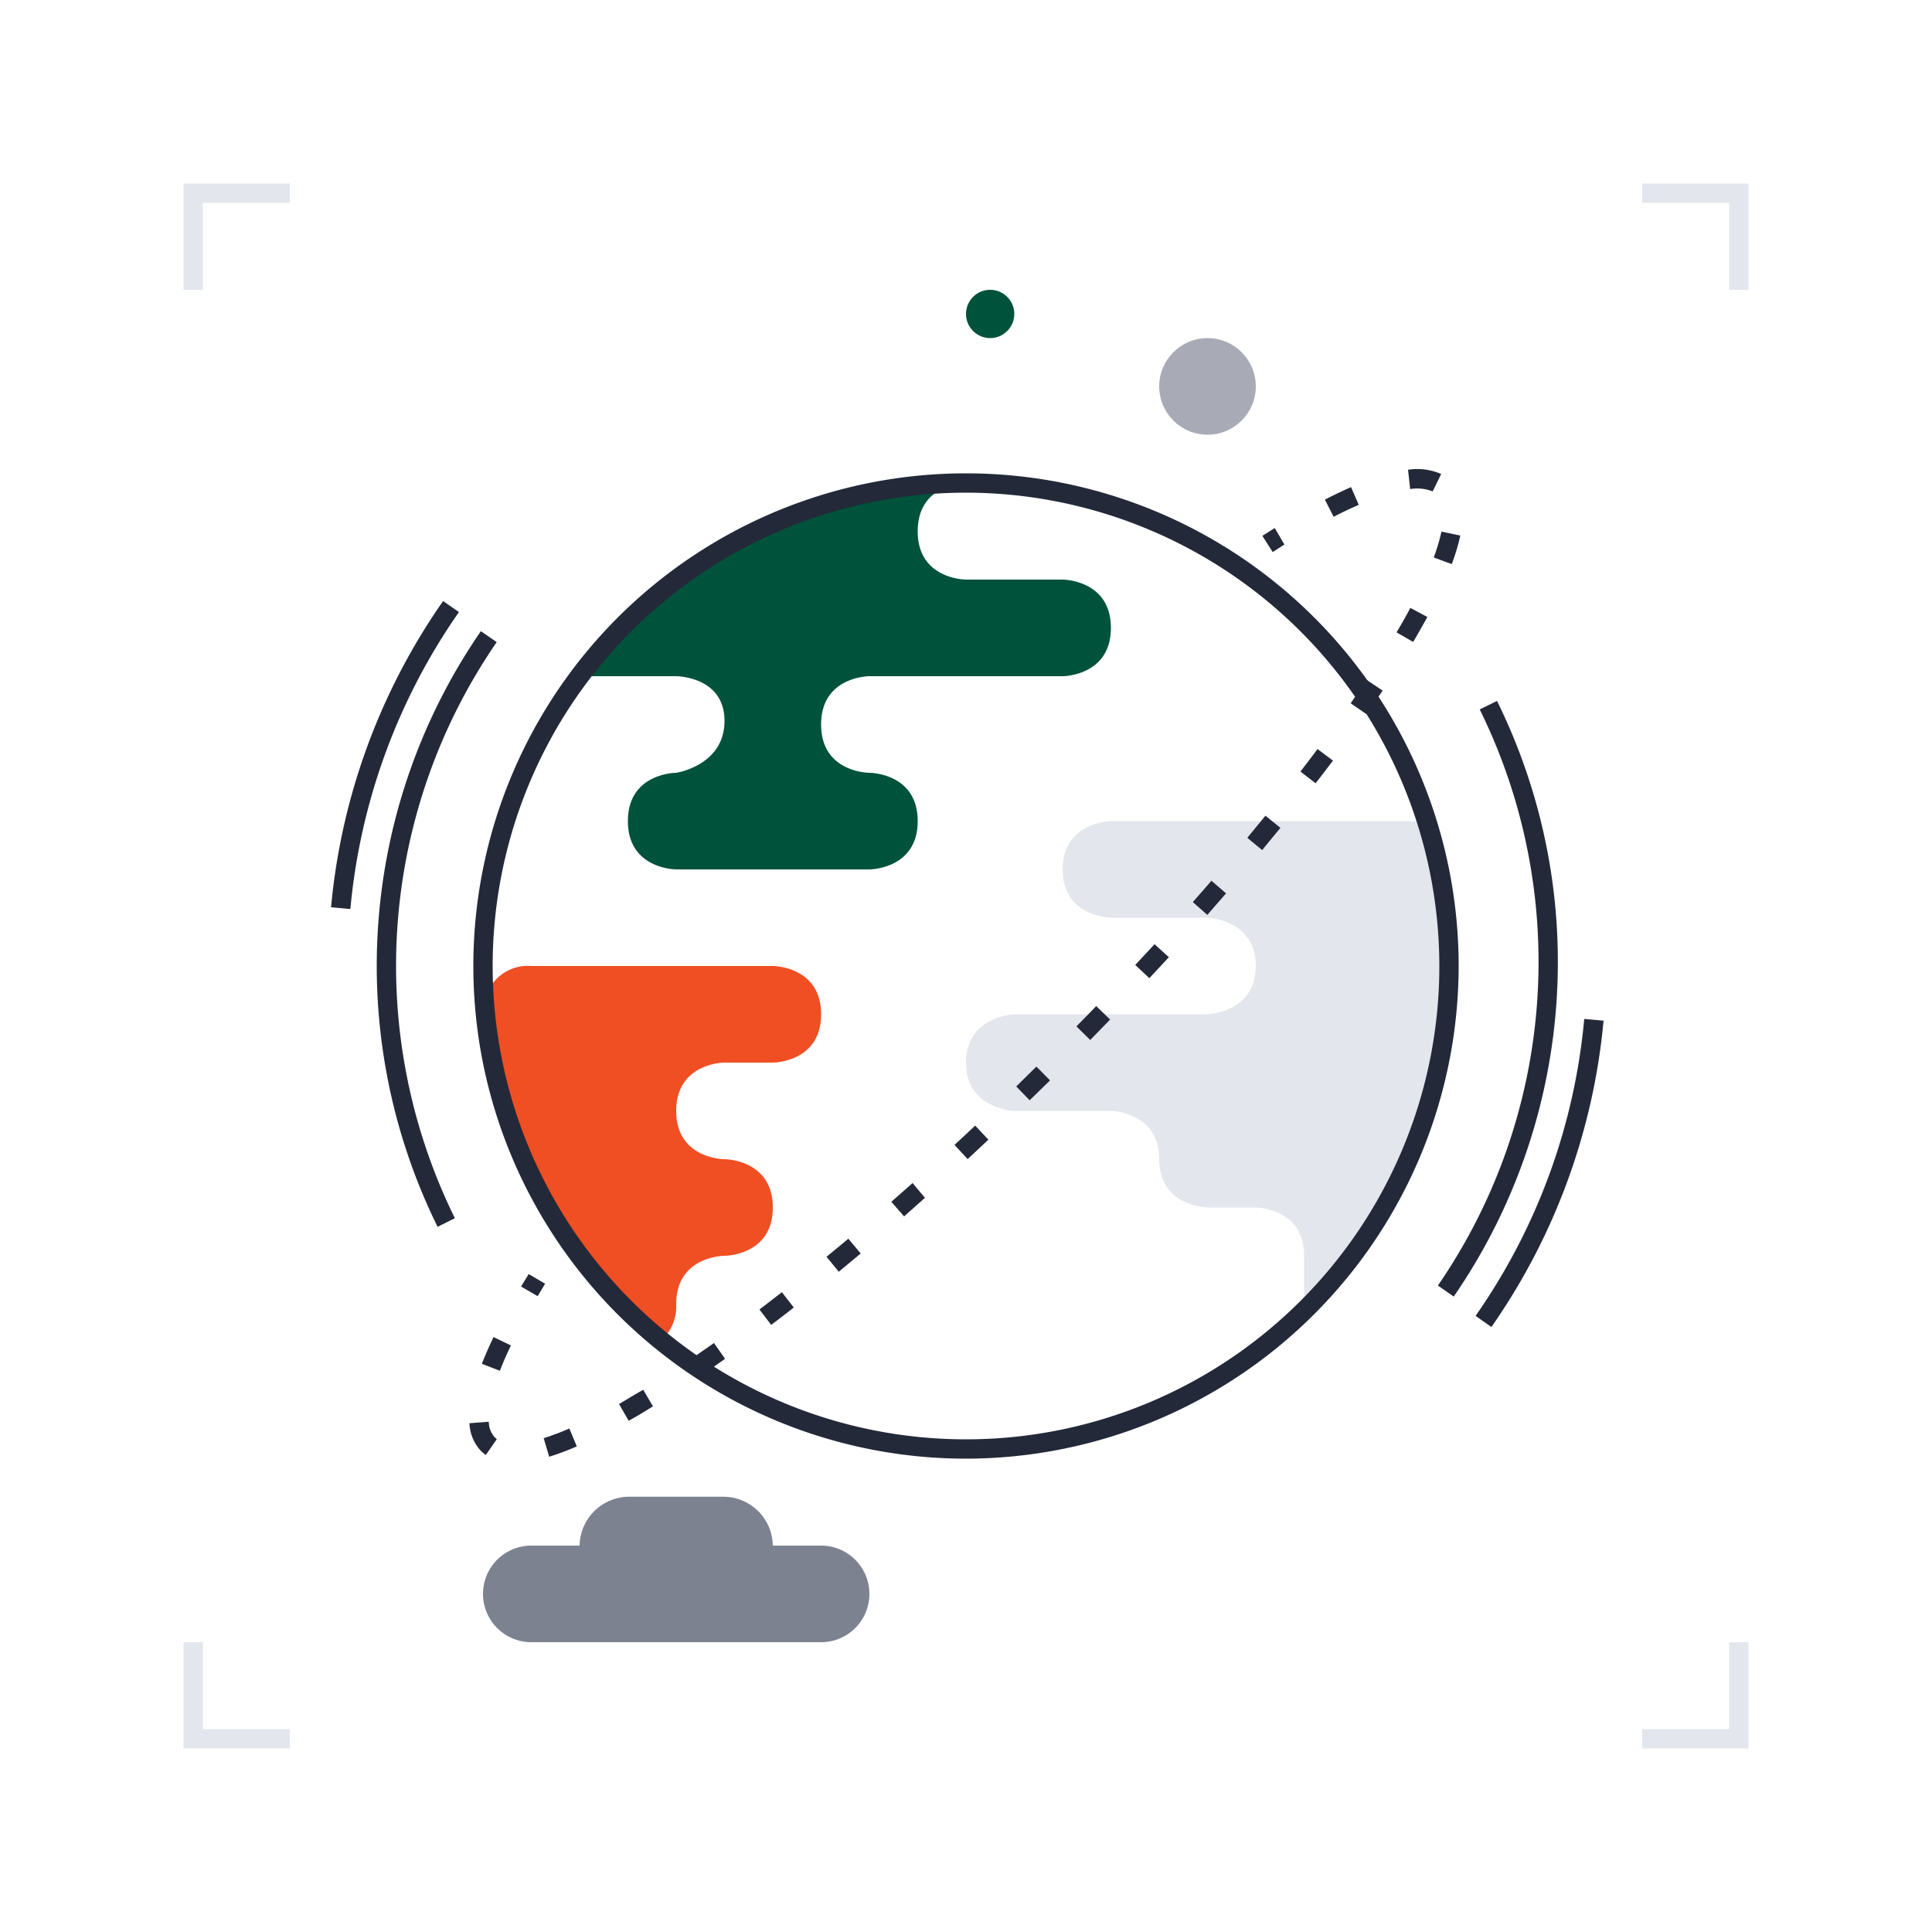 <svg id="Layer_1" data-name="Layer 1" xmlns="http://www.w3.org/2000/svg" viewBox="0 0 200 200"><defs><style>.cls-1{fill:#e3e6ec}.cls-2{fill:#f04e23}.cls-3{fill:#00523b}.cls-4{fill:#232939}.cls-5{fill:#7d8291}.cls-6{fill:#a8abb5}</style></defs><title>onas_3</title><path class="cls-1" d="M21 30h-2V19h11v2h-9v9zm9 151H19v-11h2v9h9v2zm151 0h-11v-2h9v-9h2v11zm0-151h-2v-9h-9v-2h11v11z"/><path class="cls-2" d="M70 135c0-5 5-5 5-5s5 0 5-5-5-5-5-5-5 0-5-5 5-5 5-5h5s5 0 5-5-5-5-5-5H55a4.54 4.54 0 0 0-4.84 3.76 30.27 30.27 0 0 0 1 6.57c.39 1.3.5 2.69.81 4a17.4 17.4 0 0 0 1.58 3.7c.34.73.59 1.5 1 2.22s.45 1.43.79 2.2A37.29 37.29 0 0 0 59 128.6a49.22 49.22 0 0 0 4.36 5.4c.41.45 4.79 5 5.07 4.76A4.66 4.66 0 0 0 70 135z"/><path class="cls-1" d="M147.71 85H115s-5 .08-5 5 5 5 5 5h10s5 .17 5 5-5 5-5 5h-20s-5 .17-5 5 5 5 5 5h10s5 .08 5 5 5 5 5 5h5s5 0 5 5v5.71s21.59-18.96 12.71-50.71z"/><path class="cls-3" d="M100 50s-5 0-5 5 5 5 5 5h10s5 0 5 5-5 5-5 5H90s-5 0-5 5 5 5 5 5 5 0 5 5-5 5-5 5H70s-5 0-5-5 5-5 5-5 5-.75 5-5.37S70 70 70 70H60a50.11 50.11 0 0 1 40-20z"/><path class="cls-4" d="M100 151a51 51 0 1 1 51-51 51.06 51.06 0 0 1-51 51zm0-100a49 49 0 1 0 49 49 49.05 49.05 0 0 0-49-49z"/><path class="cls-4" d="M45.3 127a61.07 61.07 0 0 1 4.48-61.66l1.64 1.13a59.1 59.1 0 0 0-4.33 59.64zm86.45-69.85l-1.07-1.68 1.28-.81 1 1.71zm-74.9 93.65l-.57-1.92a27 27 0 0 0 2.66-1l.77 1.85a27.54 27.54 0 0 1-2.86 1.07zm-6.56-.18a5 5 0 0 1-.5-.42 4.39 4.39 0 0 1-1.19-2.87l2-.15a2.47 2.47 0 0 0 .61 1.61l.22.19zm14.79-3.54l-1-1.74c.81-.46 1.65-1 2.51-1.47l1 1.71c-.83.53-1.68 1.04-2.51 1.5zm7.55-4.73l-1.12-1.65 2.4-1.67 1.15 1.63c-.82.59-1.63 1.15-2.43 1.69zm-20.88-.45l-1.87-.72c.34-.87.75-1.8 1.21-2.77l1.8.87c-.44.92-.83 1.8-1.14 2.62zm28.08-4.75l-1.21-1.59 2.32-1.79 1.23 1.58q-1.17.93-2.34 1.8zm7-5.5l-1.27-1.55c.75-.61 1.5-1.23 2.26-1.87l1.28 1.53zm6.76-5.73l-1.32-1.51 2.2-1.94 1.28 1.53zm6.58-5.93l-1.36-1.47c.71-.66 1.43-1.32 2.14-2l1.37 1.46zm6.42-6.09l-1.39-1.43 2.09-2.06 1.41 1.43zm6.27-6.24l-1.43-1.41c.69-.7 1.38-1.4 2.05-2.1l1.44 1.39zm6.12-6.4l-1.46-1.37c.67-.72 1.34-1.43 2-2.15l1.48 1.35zm6-6.55l-1.5-1.33c.65-.74 1.3-1.47 1.93-2.21l1.51 1.31zm5.68-6.71l-1.54-1.27 1.88-2.29 1.55 1.26c-.63.76-1.26 1.52-1.89 2.3zm5.54-6.91l-1.58-1.22c.61-.79 1.2-1.57 1.77-2.33l1.6 1.2c-.58.75-1.17 1.54-1.79 2.33zm5.27-7.15l-1.65-1.14c.57-.82 1.12-1.63 1.65-2.42l1.66 1.11c-.53.78-1.13 1.6-1.66 2.43zm4.83-7.48l-1.73-1c.52-.87 1-1.72 1.43-2.53l1.76.94c-.45.81-.94 1.68-1.46 2.57zm4-8.06l-1.88-.69a19.92 19.92 0 0 0 .8-2.68l1.95.41a21 21 0 0 1-.88 2.94zm-12.24-4.9l-.91-1.78c.94-.48 1.85-.92 2.71-1.29l.8 1.83c-.82.36-1.66.74-2.6 1.24zm10.25-2.63a4.36 4.36 0 0 0-2.33-.24l-.22-2a6.15 6.15 0 0 1 3.43.44zm-92.65 83.31l-1.72-1 .79-1.29 1.7 1zM36.27 94.1l-2-.18a65.86 65.86 0 0 1 11.6-31.7l1.64 1.14A63.89 63.89 0 0 0 36.27 94.1zm114.22 40.12l-1.64-1.14a59.1 59.1 0 0 0 4.33-59.64l1.79-.88a61.07 61.07 0 0 1-4.48 61.66zm3.9 3.15l-1.64-1.15A63.69 63.69 0 0 0 164 105.48l2 .18a65.91 65.91 0 0 1-11.61 31.71z"/><path class="cls-5" d="M85 160h-5a5.13 5.13 0 0 0-5.13-5.06h-9.74A5.14 5.14 0 0 0 60 160h-5a5 5 0 0 0 0 10h30a5 5 0 0 0 0-10z"/><circle class="cls-3" cx="102.5" cy="32.5" r="2.5"/><circle class="cls-6" cx="125" cy="40" r="5"/></svg>